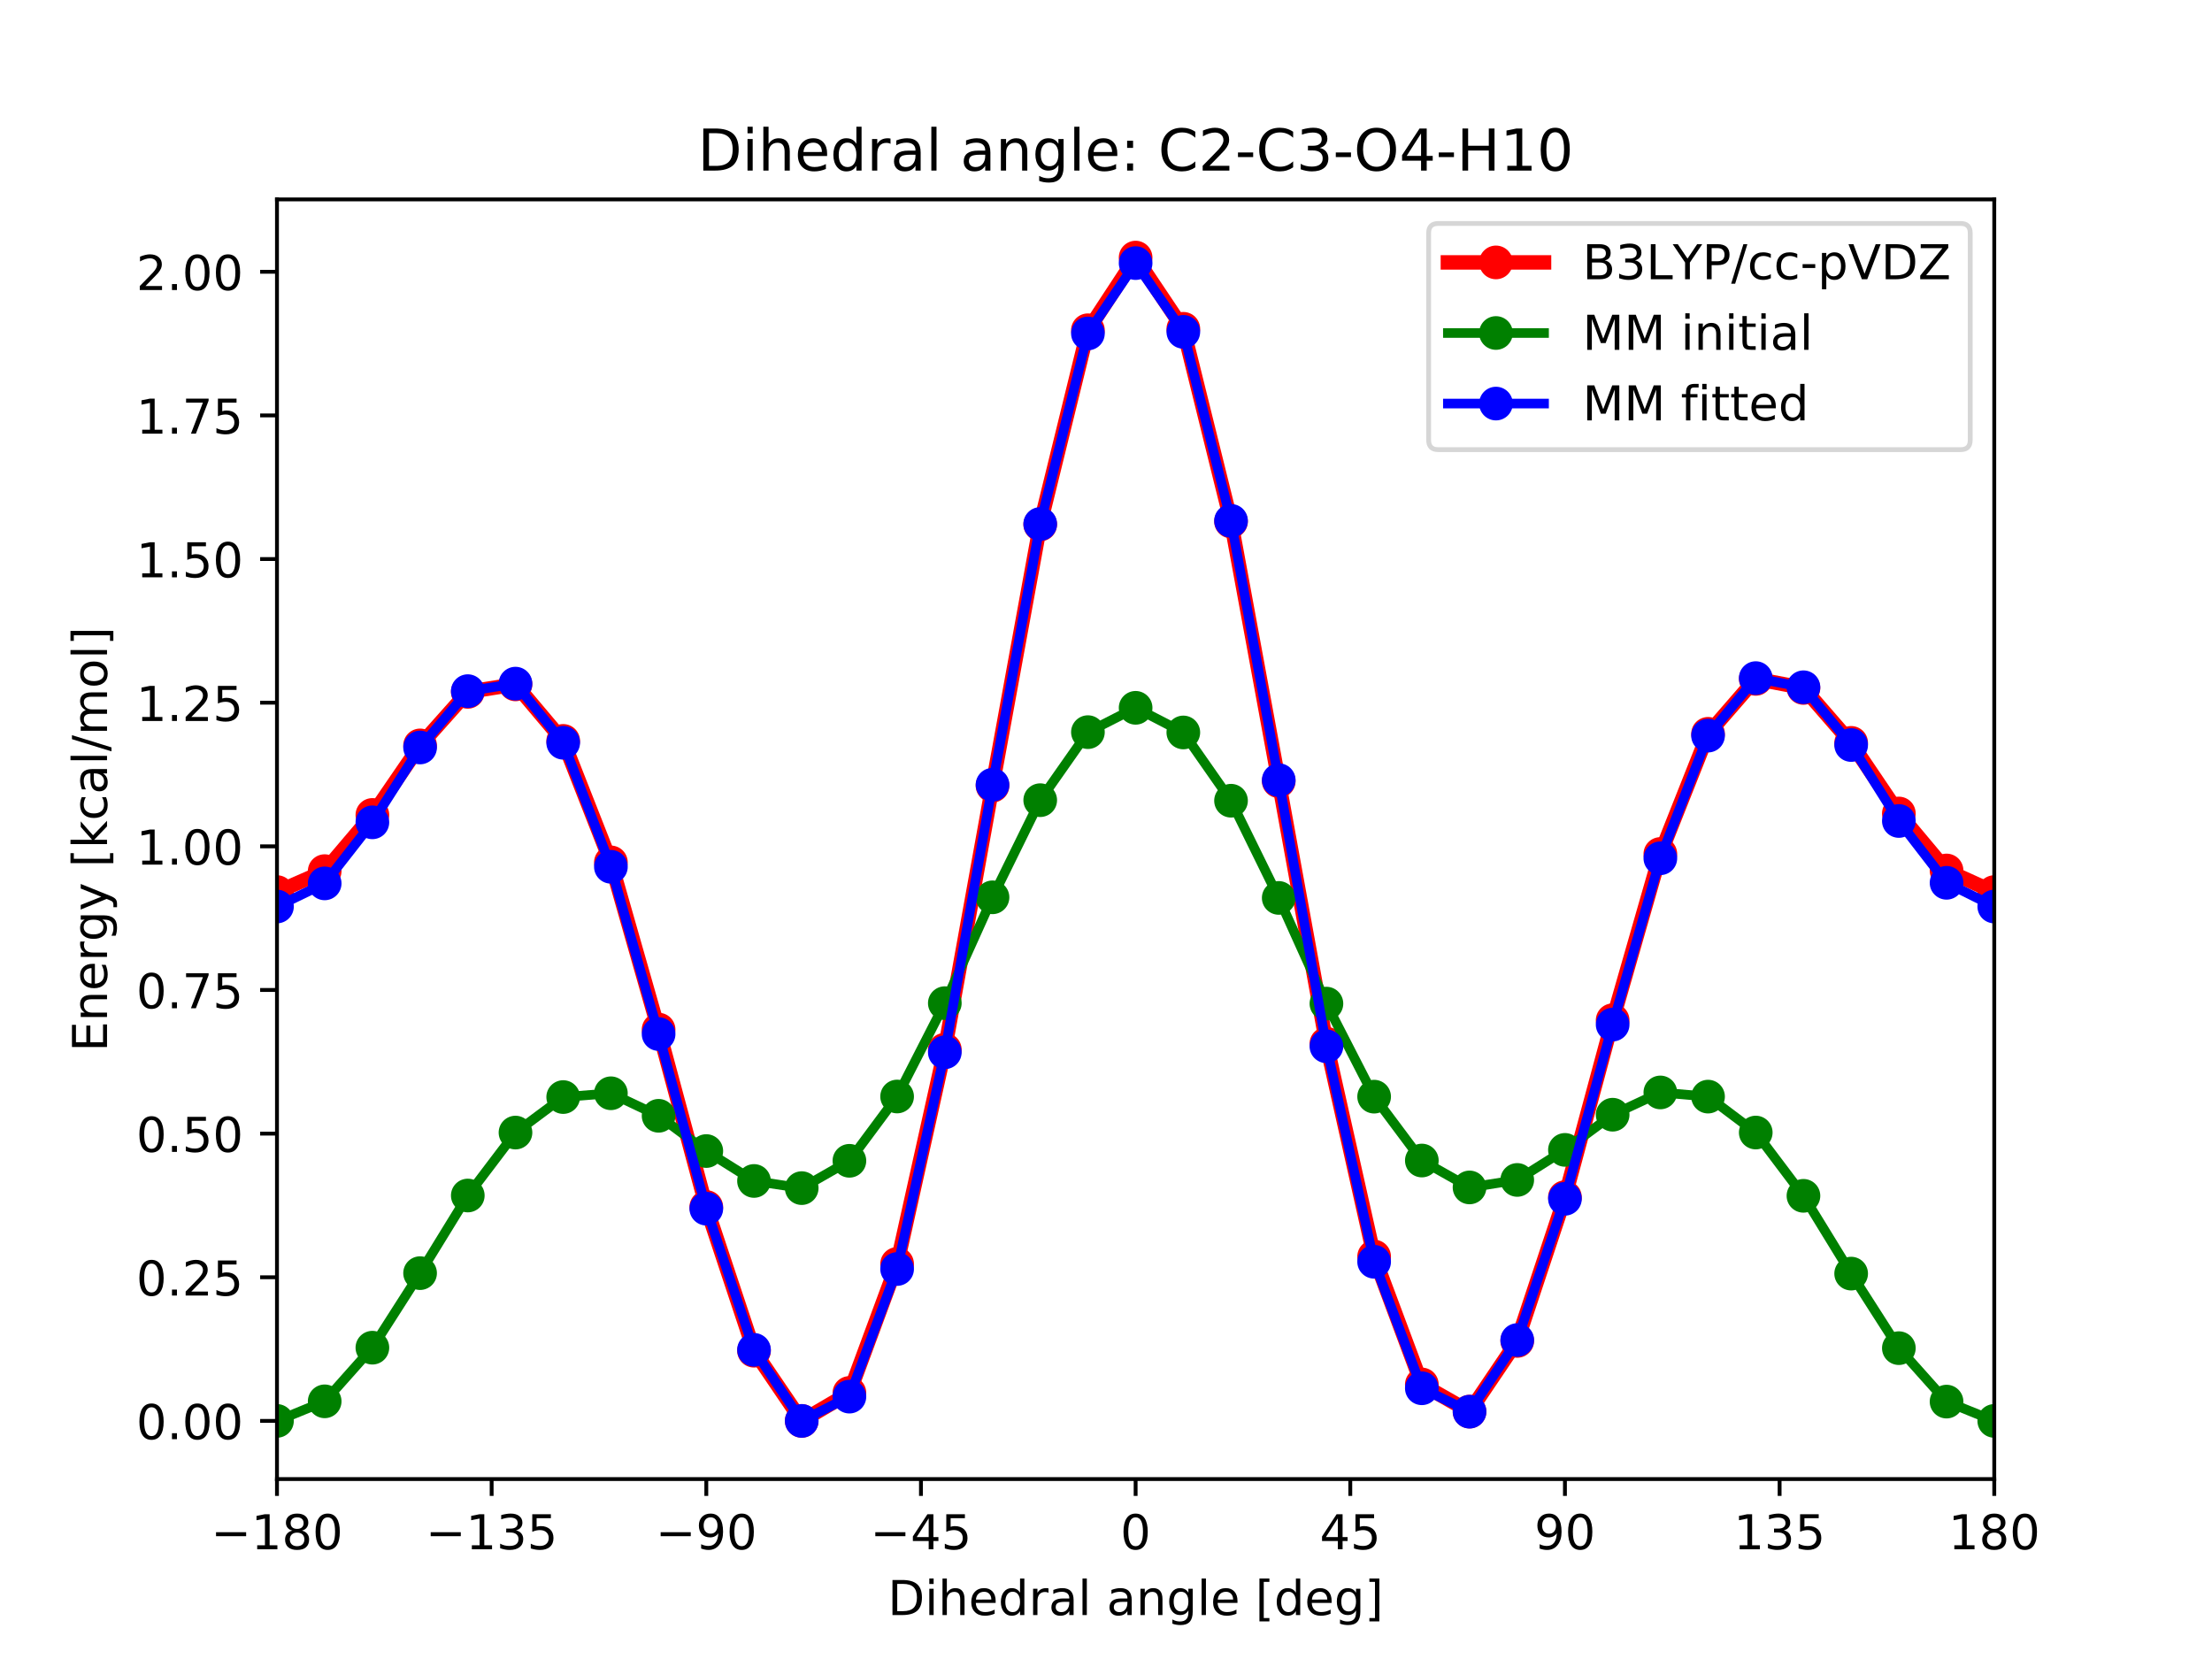 <?xml version="1.0" encoding="utf-8" standalone="no"?>
<!DOCTYPE svg PUBLIC "-//W3C//DTD SVG 1.1//EN"
  "http://www.w3.org/Graphics/SVG/1.1/DTD/svg11.dtd">
<!-- Created with matplotlib (http://matplotlib.org/) -->
<svg height="345pt" version="1.1" viewBox="0 0 460 345" width="460pt" xmlns="http://www.w3.org/2000/svg" xmlns:xlink="http://www.w3.org/1999/xlink">
 <defs>
  <style type="text/css">
*{stroke-linecap:butt;stroke-linejoin:round;}
  </style>
 </defs>
 <g id="figure_1">
  <g id="patch_1">
   <path d="M 0 345.6 
L 460.8 345.6 
L 460.8 0 
L 0 0 
z
" style="fill:#ffffff;"/>
  </g>
  <g id="axes_1">
   <g id="patch_2">
    <path d="M 57.6 307.584 
L 414.72 307.584 
L 414.72 41.472 
L 57.6 41.472 
z
" style="fill:#ffffff;"/>
   </g>
   <g id="matplotlib.axis_1">
    <g id="xtick_1">
     <g id="line2d_1">
      <defs>
       <path d="M 0 0 
L 0 3.5 
" id="m30b4e7d72c" style="stroke:#000000;stroke-width:0.8;"/>
      </defs>
      <g>
       <use style="stroke:#000000;stroke-width:0.8;" x="57.6" xlink:href="#m30b4e7d72c" y="307.584"/>
      </g>
     </g>
     <g id="text_1">
      <!-- −180 -->
      <defs>
       <path d="M 10.594 35.5 
L 73.188 35.5 
L 73.188 27.203 
L 10.594 27.203 
z
" id="DejaVuSans-2212"/>
       <path d="M 12.406 8.297 
L 28.516 8.297 
L 28.516 63.922 
L 10.984 60.406 
L 10.984 69.391 
L 28.422 72.906 
L 38.281 72.906 
L 38.281 8.297 
L 54.391 8.297 
L 54.391 0 
L 12.406 0 
z
" id="DejaVuSans-31"/>
       <path d="M 31.781 34.625 
Q 24.75 34.625 20.719 30.859 
Q 16.703 27.094 16.703 20.516 
Q 16.703 13.922 20.719 10.156 
Q 24.75 6.391 31.781 6.391 
Q 38.812 6.391 42.859 10.172 
Q 46.922 13.969 46.922 20.516 
Q 46.922 27.094 42.891 30.859 
Q 38.875 34.625 31.781 34.625 
z
M 21.922 38.812 
Q 15.578 40.375 12.031 44.719 
Q 8.5 49.078 8.5 55.328 
Q 8.5 64.062 14.719 69.141 
Q 20.953 74.219 31.781 74.219 
Q 42.672 74.219 48.875 69.141 
Q 55.078 64.062 55.078 55.328 
Q 55.078 49.078 51.531 44.719 
Q 48 40.375 41.703 38.812 
Q 48.828 37.156 52.797 32.312 
Q 56.781 27.484 56.781 20.516 
Q 56.781 9.906 50.312 4.234 
Q 43.844 -1.422 31.781 -1.422 
Q 19.734 -1.422 13.25 4.234 
Q 6.781 9.906 6.781 20.516 
Q 6.781 27.484 10.781 32.312 
Q 14.797 37.156 21.922 38.812 
z
M 18.312 54.391 
Q 18.312 48.734 21.844 45.562 
Q 25.391 42.391 31.781 42.391 
Q 38.141 42.391 41.719 45.562 
Q 45.312 48.734 45.312 54.391 
Q 45.312 60.062 41.719 63.234 
Q 38.141 66.406 31.781 66.406 
Q 25.391 66.406 21.844 63.234 
Q 18.312 60.062 18.312 54.391 
z
" id="DejaVuSans-38"/>
       <path d="M 31.781 66.406 
Q 24.172 66.406 20.328 58.906 
Q 16.5 51.422 16.5 36.375 
Q 16.5 21.391 20.328 13.891 
Q 24.172 6.391 31.781 6.391 
Q 39.453 6.391 43.281 13.891 
Q 47.125 21.391 47.125 36.375 
Q 47.125 51.422 43.281 58.906 
Q 39.453 66.406 31.781 66.406 
z
M 31.781 74.219 
Q 44.047 74.219 50.516 64.516 
Q 56.984 54.828 56.984 36.375 
Q 56.984 17.969 50.516 8.266 
Q 44.047 -1.422 31.781 -1.422 
Q 19.531 -1.422 13.062 8.266 
Q 6.594 17.969 6.594 36.375 
Q 6.594 54.828 13.062 64.516 
Q 19.531 74.219 31.781 74.219 
z
" id="DejaVuSans-30"/>
      </defs>
      <g transform="translate(43.866 322.182)scale(0.1 -0.1)">
       <use xlink:href="#DejaVuSans-2212"/>
       <use x="83.789" xlink:href="#DejaVuSans-31"/>
       <use x="147.412" xlink:href="#DejaVuSans-38"/>
       <use x="211.035" xlink:href="#DejaVuSans-30"/>
      </g>
     </g>
    </g>
    <g id="xtick_2">
     <g id="line2d_2">
      <g>
       <use style="stroke:#000000;stroke-width:0.8;" x="102.24" xlink:href="#m30b4e7d72c" y="307.584"/>
      </g>
     </g>
     <g id="text_2">
      <!-- −135 -->
      <defs>
       <path d="M 40.578 39.312 
Q 47.656 37.797 51.625 33 
Q 55.609 28.219 55.609 21.188 
Q 55.609 10.406 48.188 4.484 
Q 40.766 -1.422 27.094 -1.422 
Q 22.516 -1.422 17.656 -0.516 
Q 12.797 0.391 7.625 2.203 
L 7.625 11.719 
Q 11.719 9.328 16.594 8.109 
Q 21.484 6.891 26.812 6.891 
Q 36.078 6.891 40.938 10.547 
Q 45.797 14.203 45.797 21.188 
Q 45.797 27.641 41.281 31.266 
Q 36.766 34.906 28.719 34.906 
L 20.219 34.906 
L 20.219 43.016 
L 29.109 43.016 
Q 36.375 43.016 40.234 45.922 
Q 44.094 48.828 44.094 54.297 
Q 44.094 59.906 40.109 62.906 
Q 36.141 65.922 28.719 65.922 
Q 24.656 65.922 20.016 65.031 
Q 15.375 64.156 9.812 62.312 
L 9.812 71.094 
Q 15.438 72.656 20.344 73.438 
Q 25.25 74.219 29.594 74.219 
Q 40.828 74.219 47.359 69.109 
Q 53.906 64.016 53.906 55.328 
Q 53.906 49.266 50.438 45.094 
Q 46.969 40.922 40.578 39.312 
z
" id="DejaVuSans-33"/>
       <path d="M 10.797 72.906 
L 49.516 72.906 
L 49.516 64.594 
L 19.828 64.594 
L 19.828 46.734 
Q 21.969 47.469 24.109 47.828 
Q 26.266 48.188 28.422 48.188 
Q 40.625 48.188 47.75 41.5 
Q 54.891 34.812 54.891 23.391 
Q 54.891 11.625 47.562 5.094 
Q 40.234 -1.422 26.906 -1.422 
Q 22.312 -1.422 17.547 -0.641 
Q 12.797 0.141 7.719 1.703 
L 7.719 11.625 
Q 12.109 9.234 16.797 8.062 
Q 21.484 6.891 26.703 6.891 
Q 35.156 6.891 40.078 11.328 
Q 45.016 15.766 45.016 23.391 
Q 45.016 31 40.078 35.438 
Q 35.156 39.891 26.703 39.891 
Q 22.75 39.891 18.812 39.016 
Q 14.891 38.141 10.797 36.281 
z
" id="DejaVuSans-35"/>
      </defs>
      <g transform="translate(88.506 322.182)scale(0.1 -0.1)">
       <use xlink:href="#DejaVuSans-2212"/>
       <use x="83.789" xlink:href="#DejaVuSans-31"/>
       <use x="147.412" xlink:href="#DejaVuSans-33"/>
       <use x="211.035" xlink:href="#DejaVuSans-35"/>
      </g>
     </g>
    </g>
    <g id="xtick_3">
     <g id="line2d_3">
      <g>
       <use style="stroke:#000000;stroke-width:0.8;" x="146.88" xlink:href="#m30b4e7d72c" y="307.584"/>
      </g>
     </g>
     <g id="text_3">
      <!-- −90 -->
      <defs>
       <path d="M 10.984 1.516 
L 10.984 10.5 
Q 14.703 8.734 18.5 7.812 
Q 22.312 6.891 25.984 6.891 
Q 35.75 6.891 40.891 13.453 
Q 46.047 20.016 46.781 33.406 
Q 43.953 29.203 39.594 26.953 
Q 35.25 24.703 29.984 24.703 
Q 19.047 24.703 12.672 31.312 
Q 6.297 37.938 6.297 49.422 
Q 6.297 60.641 12.938 67.422 
Q 19.578 74.219 30.609 74.219 
Q 43.266 74.219 49.922 64.516 
Q 56.594 54.828 56.594 36.375 
Q 56.594 19.141 48.406 8.859 
Q 40.234 -1.422 26.422 -1.422 
Q 22.703 -1.422 18.891 -0.688 
Q 15.094 0.047 10.984 1.516 
z
M 30.609 32.422 
Q 37.25 32.422 41.125 36.953 
Q 45.016 41.5 45.016 49.422 
Q 45.016 57.281 41.125 61.844 
Q 37.25 66.406 30.609 66.406 
Q 23.969 66.406 20.094 61.844 
Q 16.219 57.281 16.219 49.422 
Q 16.219 41.5 20.094 36.953 
Q 23.969 32.422 30.609 32.422 
z
" id="DejaVuSans-39"/>
      </defs>
      <g transform="translate(136.328 322.182)scale(0.1 -0.1)">
       <use xlink:href="#DejaVuSans-2212"/>
       <use x="83.789" xlink:href="#DejaVuSans-39"/>
       <use x="147.412" xlink:href="#DejaVuSans-30"/>
      </g>
     </g>
    </g>
    <g id="xtick_4">
     <g id="line2d_4">
      <g>
       <use style="stroke:#000000;stroke-width:0.8;" x="191.52" xlink:href="#m30b4e7d72c" y="307.584"/>
      </g>
     </g>
     <g id="text_4">
      <!-- −45 -->
      <defs>
       <path d="M 37.797 64.312 
L 12.891 25.391 
L 37.797 25.391 
z
M 35.203 72.906 
L 47.609 72.906 
L 47.609 25.391 
L 58.016 25.391 
L 58.016 17.188 
L 47.609 17.188 
L 47.609 0 
L 37.797 0 
L 37.797 17.188 
L 4.891 17.188 
L 4.891 26.703 
z
" id="DejaVuSans-34"/>
      </defs>
      <g transform="translate(180.968 322.182)scale(0.1 -0.1)">
       <use xlink:href="#DejaVuSans-2212"/>
       <use x="83.789" xlink:href="#DejaVuSans-34"/>
       <use x="147.412" xlink:href="#DejaVuSans-35"/>
      </g>
     </g>
    </g>
    <g id="xtick_5">
     <g id="line2d_5">
      <g>
       <use style="stroke:#000000;stroke-width:0.8;" x="236.16" xlink:href="#m30b4e7d72c" y="307.584"/>
      </g>
     </g>
     <g id="text_5">
      <!-- 0 -->
      <g transform="translate(232.979 322.182)scale(0.1 -0.1)">
       <use xlink:href="#DejaVuSans-30"/>
      </g>
     </g>
    </g>
    <g id="xtick_6">
     <g id="line2d_6">
      <g>
       <use style="stroke:#000000;stroke-width:0.8;" x="280.8" xlink:href="#m30b4e7d72c" y="307.584"/>
      </g>
     </g>
     <g id="text_6">
      <!-- 45 -->
      <g transform="translate(274.438 322.182)scale(0.1 -0.1)">
       <use xlink:href="#DejaVuSans-34"/>
       <use x="63.623" xlink:href="#DejaVuSans-35"/>
      </g>
     </g>
    </g>
    <g id="xtick_7">
     <g id="line2d_7">
      <g>
       <use style="stroke:#000000;stroke-width:0.8;" x="325.44" xlink:href="#m30b4e7d72c" y="307.584"/>
      </g>
     </g>
     <g id="text_7">
      <!-- 90 -->
      <g transform="translate(319.077 322.182)scale(0.1 -0.1)">
       <use xlink:href="#DejaVuSans-39"/>
       <use x="63.623" xlink:href="#DejaVuSans-30"/>
      </g>
     </g>
    </g>
    <g id="xtick_8">
     <g id="line2d_8">
      <g>
       <use style="stroke:#000000;stroke-width:0.8;" x="370.08" xlink:href="#m30b4e7d72c" y="307.584"/>
      </g>
     </g>
     <g id="text_8">
      <!-- 135 -->
      <g transform="translate(360.536 322.182)scale(0.1 -0.1)">
       <use xlink:href="#DejaVuSans-31"/>
       <use x="63.623" xlink:href="#DejaVuSans-33"/>
       <use x="127.246" xlink:href="#DejaVuSans-35"/>
      </g>
     </g>
    </g>
    <g id="xtick_9">
     <g id="line2d_9">
      <g>
       <use style="stroke:#000000;stroke-width:0.8;" x="414.72" xlink:href="#m30b4e7d72c" y="307.584"/>
      </g>
     </g>
     <g id="text_9">
      <!-- 180 -->
      <g transform="translate(405.176 322.182)scale(0.1 -0.1)">
       <use xlink:href="#DejaVuSans-31"/>
       <use x="63.623" xlink:href="#DejaVuSans-38"/>
       <use x="127.246" xlink:href="#DejaVuSans-30"/>
      </g>
     </g>
    </g>
    <g id="text_10">
     <!-- Dihedral angle [deg] -->
     <defs>
      <path d="M 19.672 64.797 
L 19.672 8.109 
L 31.594 8.109 
Q 46.688 8.109 53.688 14.938 
Q 60.688 21.781 60.688 36.531 
Q 60.688 51.172 53.688 57.984 
Q 46.688 64.797 31.594 64.797 
z
M 9.812 72.906 
L 30.078 72.906 
Q 51.266 72.906 61.172 64.094 
Q 71.094 55.281 71.094 36.531 
Q 71.094 17.672 61.125 8.828 
Q 51.172 0 30.078 0 
L 9.812 0 
z
" id="DejaVuSans-44"/>
      <path d="M 9.422 54.688 
L 18.406 54.688 
L 18.406 0 
L 9.422 0 
z
M 9.422 75.984 
L 18.406 75.984 
L 18.406 64.594 
L 9.422 64.594 
z
" id="DejaVuSans-69"/>
      <path d="M 54.891 33.016 
L 54.891 0 
L 45.906 0 
L 45.906 32.719 
Q 45.906 40.484 42.875 44.328 
Q 39.844 48.188 33.797 48.188 
Q 26.516 48.188 22.312 43.547 
Q 18.109 38.922 18.109 30.906 
L 18.109 0 
L 9.078 0 
L 9.078 75.984 
L 18.109 75.984 
L 18.109 46.188 
Q 21.344 51.125 25.703 53.562 
Q 30.078 56 35.797 56 
Q 45.219 56 50.047 50.172 
Q 54.891 44.344 54.891 33.016 
z
" id="DejaVuSans-68"/>
      <path d="M 56.203 29.594 
L 56.203 25.203 
L 14.891 25.203 
Q 15.484 15.922 20.484 11.062 
Q 25.484 6.203 34.422 6.203 
Q 39.594 6.203 44.453 7.469 
Q 49.312 8.734 54.109 11.281 
L 54.109 2.781 
Q 49.266 0.734 44.188 -0.344 
Q 39.109 -1.422 33.891 -1.422 
Q 20.797 -1.422 13.156 6.188 
Q 5.516 13.812 5.516 26.812 
Q 5.516 40.234 12.766 48.109 
Q 20.016 56 32.328 56 
Q 43.359 56 49.781 48.891 
Q 56.203 41.797 56.203 29.594 
z
M 47.219 32.234 
Q 47.125 39.594 43.094 43.984 
Q 39.062 48.391 32.422 48.391 
Q 24.906 48.391 20.391 44.141 
Q 15.875 39.891 15.188 32.172 
z
" id="DejaVuSans-65"/>
      <path d="M 45.406 46.391 
L 45.406 75.984 
L 54.391 75.984 
L 54.391 0 
L 45.406 0 
L 45.406 8.203 
Q 42.578 3.328 38.25 0.953 
Q 33.938 -1.422 27.875 -1.422 
Q 17.969 -1.422 11.734 6.484 
Q 5.516 14.406 5.516 27.297 
Q 5.516 40.188 11.734 48.094 
Q 17.969 56 27.875 56 
Q 33.938 56 38.25 53.625 
Q 42.578 51.266 45.406 46.391 
z
M 14.797 27.297 
Q 14.797 17.391 18.875 11.75 
Q 22.953 6.109 30.078 6.109 
Q 37.203 6.109 41.297 11.75 
Q 45.406 17.391 45.406 27.297 
Q 45.406 37.203 41.297 42.844 
Q 37.203 48.484 30.078 48.484 
Q 22.953 48.484 18.875 42.844 
Q 14.797 37.203 14.797 27.297 
z
" id="DejaVuSans-64"/>
      <path d="M 41.109 46.297 
Q 39.594 47.172 37.812 47.578 
Q 36.031 48 33.891 48 
Q 26.266 48 22.188 43.047 
Q 18.109 38.094 18.109 28.812 
L 18.109 0 
L 9.078 0 
L 9.078 54.688 
L 18.109 54.688 
L 18.109 46.188 
Q 20.953 51.172 25.484 53.578 
Q 30.031 56 36.531 56 
Q 37.453 56 38.578 55.875 
Q 39.703 55.766 41.062 55.516 
z
" id="DejaVuSans-72"/>
      <path d="M 34.281 27.484 
Q 23.391 27.484 19.188 25 
Q 14.984 22.516 14.984 16.5 
Q 14.984 11.719 18.141 8.906 
Q 21.297 6.109 26.703 6.109 
Q 34.188 6.109 38.703 11.406 
Q 43.219 16.703 43.219 25.484 
L 43.219 27.484 
z
M 52.203 31.203 
L 52.203 0 
L 43.219 0 
L 43.219 8.297 
Q 40.141 3.328 35.547 0.953 
Q 30.953 -1.422 24.312 -1.422 
Q 15.922 -1.422 10.953 3.297 
Q 6 8.016 6 15.922 
Q 6 25.141 12.172 29.828 
Q 18.359 34.516 30.609 34.516 
L 43.219 34.516 
L 43.219 35.406 
Q 43.219 41.609 39.141 45 
Q 35.062 48.391 27.688 48.391 
Q 23 48.391 18.547 47.266 
Q 14.109 46.141 10.016 43.891 
L 10.016 52.203 
Q 14.938 54.109 19.578 55.047 
Q 24.219 56 28.609 56 
Q 40.484 56 46.344 49.844 
Q 52.203 43.703 52.203 31.203 
z
" id="DejaVuSans-61"/>
      <path d="M 9.422 75.984 
L 18.406 75.984 
L 18.406 0 
L 9.422 0 
z
" id="DejaVuSans-6c"/>
      <path id="DejaVuSans-20"/>
      <path d="M 54.891 33.016 
L 54.891 0 
L 45.906 0 
L 45.906 32.719 
Q 45.906 40.484 42.875 44.328 
Q 39.844 48.188 33.797 48.188 
Q 26.516 48.188 22.312 43.547 
Q 18.109 38.922 18.109 30.906 
L 18.109 0 
L 9.078 0 
L 9.078 54.688 
L 18.109 54.688 
L 18.109 46.188 
Q 21.344 51.125 25.703 53.562 
Q 30.078 56 35.797 56 
Q 45.219 56 50.047 50.172 
Q 54.891 44.344 54.891 33.016 
z
" id="DejaVuSans-6e"/>
      <path d="M 45.406 27.984 
Q 45.406 37.75 41.375 43.109 
Q 37.359 48.484 30.078 48.484 
Q 22.859 48.484 18.828 43.109 
Q 14.797 37.75 14.797 27.984 
Q 14.797 18.266 18.828 12.891 
Q 22.859 7.516 30.078 7.516 
Q 37.359 7.516 41.375 12.891 
Q 45.406 18.266 45.406 27.984 
z
M 54.391 6.781 
Q 54.391 -7.172 48.188 -13.984 
Q 42 -20.797 29.203 -20.797 
Q 24.469 -20.797 20.266 -20.094 
Q 16.062 -19.391 12.109 -17.922 
L 12.109 -9.188 
Q 16.062 -11.328 19.922 -12.344 
Q 23.781 -13.375 27.781 -13.375 
Q 36.625 -13.375 41.016 -8.766 
Q 45.406 -4.156 45.406 5.172 
L 45.406 9.625 
Q 42.625 4.781 38.281 2.391 
Q 33.938 0 27.875 0 
Q 17.828 0 11.672 7.656 
Q 5.516 15.328 5.516 27.984 
Q 5.516 40.672 11.672 48.328 
Q 17.828 56 27.875 56 
Q 33.938 56 38.281 53.609 
Q 42.625 51.219 45.406 46.391 
L 45.406 54.688 
L 54.391 54.688 
z
" id="DejaVuSans-67"/>
      <path d="M 8.594 75.984 
L 29.297 75.984 
L 29.297 69 
L 17.578 69 
L 17.578 -6.203 
L 29.297 -6.203 
L 29.297 -13.188 
L 8.594 -13.188 
z
" id="DejaVuSans-5b"/>
      <path d="M 30.422 75.984 
L 30.422 -13.188 
L 9.719 -13.188 
L 9.719 -6.203 
L 21.391 -6.203 
L 21.391 69 
L 9.719 69 
L 9.719 75.984 
z
" id="DejaVuSans-5d"/>
     </defs>
     <g transform="translate(184.615 335.861)scale(0.1 -0.1)">
      <use xlink:href="#DejaVuSans-44"/>
      <use x="77.002" xlink:href="#DejaVuSans-69"/>
      <use x="104.785" xlink:href="#DejaVuSans-68"/>
      <use x="168.164" xlink:href="#DejaVuSans-65"/>
      <use x="229.688" xlink:href="#DejaVuSans-64"/>
      <use x="293.164" xlink:href="#DejaVuSans-72"/>
      <use x="334.277" xlink:href="#DejaVuSans-61"/>
      <use x="395.557" xlink:href="#DejaVuSans-6c"/>
      <use x="423.34" xlink:href="#DejaVuSans-20"/>
      <use x="455.127" xlink:href="#DejaVuSans-61"/>
      <use x="516.406" xlink:href="#DejaVuSans-6e"/>
      <use x="579.785" xlink:href="#DejaVuSans-67"/>
      <use x="643.262" xlink:href="#DejaVuSans-6c"/>
      <use x="671.045" xlink:href="#DejaVuSans-65"/>
      <use x="732.568" xlink:href="#DejaVuSans-20"/>
      <use x="764.355" xlink:href="#DejaVuSans-5b"/>
      <use x="803.369" xlink:href="#DejaVuSans-64"/>
      <use x="866.846" xlink:href="#DejaVuSans-65"/>
      <use x="928.369" xlink:href="#DejaVuSans-67"/>
      <use x="991.846" xlink:href="#DejaVuSans-5d"/>
     </g>
    </g>
   </g>
   <g id="matplotlib.axis_2">
    <g id="ytick_1">
     <g id="line2d_10">
      <defs>
       <path d="M 0 0 
L -3.5 0 
" id="mfe07f2231e" style="stroke:#000000;stroke-width:0.8;"/>
      </defs>
      <g>
       <use style="stroke:#000000;stroke-width:0.8;" x="57.6" xlink:href="#mfe07f2231e" y="295.488"/>
      </g>
     </g>
     <g id="text_11">
      <!-- 0.00 -->
      <defs>
       <path d="M 10.688 12.406 
L 21 12.406 
L 21 0 
L 10.688 0 
z
" id="DejaVuSans-2e"/>
      </defs>
      <g transform="translate(28.334 299.287)scale(0.1 -0.1)">
       <use xlink:href="#DejaVuSans-30"/>
       <use x="63.623" xlink:href="#DejaVuSans-2e"/>
       <use x="95.41" xlink:href="#DejaVuSans-30"/>
       <use x="159.033" xlink:href="#DejaVuSans-30"/>
      </g>
     </g>
    </g>
    <g id="ytick_2">
     <g id="line2d_11">
      <g>
       <use style="stroke:#000000;stroke-width:0.8;" x="57.6" xlink:href="#mfe07f2231e" y="265.616"/>
      </g>
     </g>
     <g id="text_12">
      <!-- 0.25 -->
      <defs>
       <path d="M 19.188 8.297 
L 53.609 8.297 
L 53.609 0 
L 7.328 0 
L 7.328 8.297 
Q 12.938 14.109 22.625 23.891 
Q 32.328 33.688 34.812 36.531 
Q 39.547 41.844 41.422 45.531 
Q 43.312 49.219 43.312 52.781 
Q 43.312 58.594 39.234 62.25 
Q 35.156 65.922 28.609 65.922 
Q 23.969 65.922 18.812 64.312 
Q 13.672 62.703 7.812 59.422 
L 7.812 69.391 
Q 13.766 71.781 18.938 73 
Q 24.125 74.219 28.422 74.219 
Q 39.75 74.219 46.484 68.547 
Q 53.219 62.891 53.219 53.422 
Q 53.219 48.922 51.531 44.891 
Q 49.859 40.875 45.406 35.406 
Q 44.188 33.984 37.641 27.219 
Q 31.109 20.453 19.188 8.297 
z
" id="DejaVuSans-32"/>
      </defs>
      <g transform="translate(28.334 269.416)scale(0.1 -0.1)">
       <use xlink:href="#DejaVuSans-30"/>
       <use x="63.623" xlink:href="#DejaVuSans-2e"/>
       <use x="95.41" xlink:href="#DejaVuSans-32"/>
       <use x="159.033" xlink:href="#DejaVuSans-35"/>
      </g>
     </g>
    </g>
    <g id="ytick_3">
     <g id="line2d_12">
      <g>
       <use style="stroke:#000000;stroke-width:0.8;" x="57.6" xlink:href="#mfe07f2231e" y="235.745"/>
      </g>
     </g>
     <g id="text_13">
      <!-- 0.50 -->
      <g transform="translate(28.334 239.544)scale(0.1 -0.1)">
       <use xlink:href="#DejaVuSans-30"/>
       <use x="63.623" xlink:href="#DejaVuSans-2e"/>
       <use x="95.41" xlink:href="#DejaVuSans-35"/>
       <use x="159.033" xlink:href="#DejaVuSans-30"/>
      </g>
     </g>
    </g>
    <g id="ytick_4">
     <g id="line2d_13">
      <g>
       <use style="stroke:#000000;stroke-width:0.8;" x="57.6" xlink:href="#mfe07f2231e" y="205.873"/>
      </g>
     </g>
     <g id="text_14">
      <!-- 0.75 -->
      <defs>
       <path d="M 8.203 72.906 
L 55.078 72.906 
L 55.078 68.703 
L 28.609 0 
L 18.312 0 
L 43.219 64.594 
L 8.203 64.594 
z
" id="DejaVuSans-37"/>
      </defs>
      <g transform="translate(28.334 209.673)scale(0.1 -0.1)">
       <use xlink:href="#DejaVuSans-30"/>
       <use x="63.623" xlink:href="#DejaVuSans-2e"/>
       <use x="95.41" xlink:href="#DejaVuSans-37"/>
       <use x="159.033" xlink:href="#DejaVuSans-35"/>
      </g>
     </g>
    </g>
    <g id="ytick_5">
     <g id="line2d_14">
      <g>
       <use style="stroke:#000000;stroke-width:0.8;" x="57.6" xlink:href="#mfe07f2231e" y="176.002"/>
      </g>
     </g>
     <g id="text_15">
      <!-- 1.00 -->
      <g transform="translate(28.334 179.801)scale(0.1 -0.1)">
       <use xlink:href="#DejaVuSans-31"/>
       <use x="63.623" xlink:href="#DejaVuSans-2e"/>
       <use x="95.41" xlink:href="#DejaVuSans-30"/>
       <use x="159.033" xlink:href="#DejaVuSans-30"/>
      </g>
     </g>
    </g>
    <g id="ytick_6">
     <g id="line2d_15">
      <g>
       <use style="stroke:#000000;stroke-width:0.8;" x="57.6" xlink:href="#mfe07f2231e" y="146.13"/>
      </g>
     </g>
     <g id="text_16">
      <!-- 1.25 -->
      <g transform="translate(28.334 149.93)scale(0.1 -0.1)">
       <use xlink:href="#DejaVuSans-31"/>
       <use x="63.623" xlink:href="#DejaVuSans-2e"/>
       <use x="95.41" xlink:href="#DejaVuSans-32"/>
       <use x="159.033" xlink:href="#DejaVuSans-35"/>
      </g>
     </g>
    </g>
    <g id="ytick_7">
     <g id="line2d_16">
      <g>
       <use style="stroke:#000000;stroke-width:0.8;" x="57.6" xlink:href="#mfe07f2231e" y="116.259"/>
      </g>
     </g>
     <g id="text_17">
      <!-- 1.50 -->
      <g transform="translate(28.334 120.058)scale(0.1 -0.1)">
       <use xlink:href="#DejaVuSans-31"/>
       <use x="63.623" xlink:href="#DejaVuSans-2e"/>
       <use x="95.41" xlink:href="#DejaVuSans-35"/>
       <use x="159.033" xlink:href="#DejaVuSans-30"/>
      </g>
     </g>
    </g>
    <g id="ytick_8">
     <g id="line2d_17">
      <g>
       <use style="stroke:#000000;stroke-width:0.8;" x="57.6" xlink:href="#mfe07f2231e" y="86.387"/>
      </g>
     </g>
     <g id="text_18">
      <!-- 1.75 -->
      <g transform="translate(28.334 90.187)scale(0.1 -0.1)">
       <use xlink:href="#DejaVuSans-31"/>
       <use x="63.623" xlink:href="#DejaVuSans-2e"/>
       <use x="95.41" xlink:href="#DejaVuSans-37"/>
       <use x="159.033" xlink:href="#DejaVuSans-35"/>
      </g>
     </g>
    </g>
    <g id="ytick_9">
     <g id="line2d_18">
      <g>
       <use style="stroke:#000000;stroke-width:0.8;" x="57.6" xlink:href="#mfe07f2231e" y="56.516"/>
      </g>
     </g>
     <g id="text_19">
      <!-- 2.00 -->
      <g transform="translate(28.334 60.315)scale(0.1 -0.1)">
       <use xlink:href="#DejaVuSans-32"/>
       <use x="63.623" xlink:href="#DejaVuSans-2e"/>
       <use x="95.41" xlink:href="#DejaVuSans-30"/>
       <use x="159.033" xlink:href="#DejaVuSans-30"/>
      </g>
     </g>
    </g>
    <g id="text_20">
     <!-- Energy [kcal/mol] -->
     <defs>
      <path d="M 9.812 72.906 
L 55.906 72.906 
L 55.906 64.594 
L 19.672 64.594 
L 19.672 43.016 
L 54.391 43.016 
L 54.391 34.719 
L 19.672 34.719 
L 19.672 8.297 
L 56.781 8.297 
L 56.781 0 
L 9.812 0 
z
" id="DejaVuSans-45"/>
      <path d="M 32.172 -5.078 
Q 28.375 -14.844 24.75 -17.812 
Q 21.141 -20.797 15.094 -20.797 
L 7.906 -20.797 
L 7.906 -13.281 
L 13.188 -13.281 
Q 16.891 -13.281 18.938 -11.516 
Q 21 -9.766 23.484 -3.219 
L 25.094 0.875 
L 2.984 54.688 
L 12.5 54.688 
L 29.594 11.922 
L 46.688 54.688 
L 56.203 54.688 
z
" id="DejaVuSans-79"/>
      <path d="M 9.078 75.984 
L 18.109 75.984 
L 18.109 31.109 
L 44.922 54.688 
L 56.391 54.688 
L 27.391 29.109 
L 57.625 0 
L 45.906 0 
L 18.109 26.703 
L 18.109 0 
L 9.078 0 
z
" id="DejaVuSans-6b"/>
      <path d="M 48.781 52.594 
L 48.781 44.188 
Q 44.969 46.297 41.141 47.344 
Q 37.312 48.391 33.406 48.391 
Q 24.656 48.391 19.812 42.844 
Q 14.984 37.312 14.984 27.297 
Q 14.984 17.281 19.812 11.734 
Q 24.656 6.203 33.406 6.203 
Q 37.312 6.203 41.141 7.25 
Q 44.969 8.297 48.781 10.406 
L 48.781 2.094 
Q 45.016 0.344 40.984 -0.531 
Q 36.969 -1.422 32.422 -1.422 
Q 20.062 -1.422 12.781 6.344 
Q 5.516 14.109 5.516 27.297 
Q 5.516 40.672 12.859 48.328 
Q 20.219 56 33.016 56 
Q 37.156 56 41.109 55.141 
Q 45.062 54.297 48.781 52.594 
z
" id="DejaVuSans-63"/>
      <path d="M 25.391 72.906 
L 33.688 72.906 
L 8.297 -9.281 
L 0 -9.281 
z
" id="DejaVuSans-2f"/>
      <path d="M 52 44.188 
Q 55.375 50.25 60.062 53.125 
Q 64.75 56 71.094 56 
Q 79.641 56 84.281 50.016 
Q 88.922 44.047 88.922 33.016 
L 88.922 0 
L 79.891 0 
L 79.891 32.719 
Q 79.891 40.578 77.094 44.375 
Q 74.312 48.188 68.609 48.188 
Q 61.625 48.188 57.562 43.547 
Q 53.516 38.922 53.516 30.906 
L 53.516 0 
L 44.484 0 
L 44.484 32.719 
Q 44.484 40.625 41.703 44.406 
Q 38.922 48.188 33.109 48.188 
Q 26.219 48.188 22.156 43.531 
Q 18.109 38.875 18.109 30.906 
L 18.109 0 
L 9.078 0 
L 9.078 54.688 
L 18.109 54.688 
L 18.109 46.188 
Q 21.188 51.219 25.484 53.609 
Q 29.781 56 35.688 56 
Q 41.656 56 45.828 52.969 
Q 50 49.953 52 44.188 
z
" id="DejaVuSans-6d"/>
      <path d="M 30.609 48.391 
Q 23.391 48.391 19.188 42.75 
Q 14.984 37.109 14.984 27.297 
Q 14.984 17.484 19.156 11.844 
Q 23.344 6.203 30.609 6.203 
Q 37.797 6.203 41.984 11.859 
Q 46.188 17.531 46.188 27.297 
Q 46.188 37.016 41.984 42.703 
Q 37.797 48.391 30.609 48.391 
z
M 30.609 56 
Q 42.328 56 49.016 48.375 
Q 55.719 40.766 55.719 27.297 
Q 55.719 13.875 49.016 6.219 
Q 42.328 -1.422 30.609 -1.422 
Q 18.844 -1.422 12.172 6.219 
Q 5.516 13.875 5.516 27.297 
Q 5.516 40.766 12.172 48.375 
Q 18.844 56 30.609 56 
z
" id="DejaVuSans-6f"/>
     </defs>
     <g transform="translate(22.255 218.712)rotate(-90)scale(0.1 -0.1)">
      <use xlink:href="#DejaVuSans-45"/>
      <use x="63.184" xlink:href="#DejaVuSans-6e"/>
      <use x="126.562" xlink:href="#DejaVuSans-65"/>
      <use x="188.086" xlink:href="#DejaVuSans-72"/>
      <use x="229.184" xlink:href="#DejaVuSans-67"/>
      <use x="292.66" xlink:href="#DejaVuSans-79"/>
      <use x="351.84" xlink:href="#DejaVuSans-20"/>
      <use x="383.627" xlink:href="#DejaVuSans-5b"/>
      <use x="422.641" xlink:href="#DejaVuSans-6b"/>
      <use x="480.551" xlink:href="#DejaVuSans-63"/>
      <use x="535.531" xlink:href="#DejaVuSans-61"/>
      <use x="596.811" xlink:href="#DejaVuSans-6c"/>
      <use x="624.594" xlink:href="#DejaVuSans-2f"/>
      <use x="658.285" xlink:href="#DejaVuSans-6d"/>
      <use x="755.697" xlink:href="#DejaVuSans-6f"/>
      <use x="816.879" xlink:href="#DejaVuSans-6c"/>
      <use x="844.662" xlink:href="#DejaVuSans-5d"/>
     </g>
    </g>
   </g>
   <g id="line2d_19">
    <path clip-path="url(#p691820d225)" d="M 47.68 181.023 
L 57.6 185.514 
L 67.52 181.156 
L 77.44 169.472 
L 87.36 155.011 
L 97.28 143.879 
L 107.2 142.321 
L 117.12 154.075 
L 127.04 179.341 
L 136.96 214.114 
L 146.88 251.006 
L 156.8 280.892 
L 166.72 295.488 
L 176.64 289.672 
L 186.56 262.84 
L 196.48 218.286 
L 206.4 163.387 
L 216.32 109.067 
L 226.24 68.679 
L 236.16 53.568 
L 246.08 68.376 
L 256 108.45 
L 265.92 162.452 
L 275.84 217.039 
L 285.76 261.308 
L 295.68 287.906 
L 305.6 293.549 
L 315.52 278.855 
L 325.44 248.962 
L 335.36 212.165 
L 345.28 177.59 
L 355.2 152.603 
L 365.12 141.177 
L 375.04 143.063 
L 384.96 154.485 
L 394.88 169.173 
L 404.8 181.023 
L 414.72 185.514 
" style="fill:none;stroke:#ff0000;stroke-linecap:square;stroke-width:3;"/>
    <defs>
     <path d="M 0 3 
C 0.796 3 1.559 2.684 2.121 2.121 
C 2.684 1.559 3 0.796 3 0 
C 3 -0.796 2.684 -1.559 2.121 -2.121 
C 1.559 -2.684 0.796 -3 0 -3 
C -0.796 -3 -1.559 -2.684 -2.121 -2.121 
C -2.684 -1.559 -3 -0.796 -3 0 
C -3 0.796 -2.684 1.559 -2.121 2.121 
C -1.559 2.684 -0.796 3 0 3 
z
" id="m36d2e11546" style="stroke:#ff0000;"/>
    </defs>
    <g clip-path="url(#p691820d225)">
     <use style="fill:#ff0000;stroke:#ff0000;" x="47.68" xlink:href="#m36d2e11546" y="181.023"/>
     <use style="fill:#ff0000;stroke:#ff0000;" x="57.6" xlink:href="#m36d2e11546" y="185.514"/>
     <use style="fill:#ff0000;stroke:#ff0000;" x="67.52" xlink:href="#m36d2e11546" y="181.156"/>
     <use style="fill:#ff0000;stroke:#ff0000;" x="77.44" xlink:href="#m36d2e11546" y="169.472"/>
     <use style="fill:#ff0000;stroke:#ff0000;" x="87.36" xlink:href="#m36d2e11546" y="155.011"/>
     <use style="fill:#ff0000;stroke:#ff0000;" x="97.28" xlink:href="#m36d2e11546" y="143.879"/>
     <use style="fill:#ff0000;stroke:#ff0000;" x="107.2" xlink:href="#m36d2e11546" y="142.321"/>
     <use style="fill:#ff0000;stroke:#ff0000;" x="117.12" xlink:href="#m36d2e11546" y="154.075"/>
     <use style="fill:#ff0000;stroke:#ff0000;" x="127.04" xlink:href="#m36d2e11546" y="179.341"/>
     <use style="fill:#ff0000;stroke:#ff0000;" x="136.96" xlink:href="#m36d2e11546" y="214.114"/>
     <use style="fill:#ff0000;stroke:#ff0000;" x="146.88" xlink:href="#m36d2e11546" y="251.006"/>
     <use style="fill:#ff0000;stroke:#ff0000;" x="156.8" xlink:href="#m36d2e11546" y="280.892"/>
     <use style="fill:#ff0000;stroke:#ff0000;" x="166.72" xlink:href="#m36d2e11546" y="295.488"/>
     <use style="fill:#ff0000;stroke:#ff0000;" x="176.64" xlink:href="#m36d2e11546" y="289.672"/>
     <use style="fill:#ff0000;stroke:#ff0000;" x="186.56" xlink:href="#m36d2e11546" y="262.84"/>
     <use style="fill:#ff0000;stroke:#ff0000;" x="196.48" xlink:href="#m36d2e11546" y="218.286"/>
     <use style="fill:#ff0000;stroke:#ff0000;" x="206.4" xlink:href="#m36d2e11546" y="163.387"/>
     <use style="fill:#ff0000;stroke:#ff0000;" x="216.32" xlink:href="#m36d2e11546" y="109.067"/>
     <use style="fill:#ff0000;stroke:#ff0000;" x="226.24" xlink:href="#m36d2e11546" y="68.679"/>
     <use style="fill:#ff0000;stroke:#ff0000;" x="236.16" xlink:href="#m36d2e11546" y="53.568"/>
     <use style="fill:#ff0000;stroke:#ff0000;" x="246.08" xlink:href="#m36d2e11546" y="68.376"/>
     <use style="fill:#ff0000;stroke:#ff0000;" x="256" xlink:href="#m36d2e11546" y="108.45"/>
     <use style="fill:#ff0000;stroke:#ff0000;" x="265.92" xlink:href="#m36d2e11546" y="162.452"/>
     <use style="fill:#ff0000;stroke:#ff0000;" x="275.84" xlink:href="#m36d2e11546" y="217.039"/>
     <use style="fill:#ff0000;stroke:#ff0000;" x="285.76" xlink:href="#m36d2e11546" y="261.308"/>
     <use style="fill:#ff0000;stroke:#ff0000;" x="295.68" xlink:href="#m36d2e11546" y="287.906"/>
     <use style="fill:#ff0000;stroke:#ff0000;" x="305.6" xlink:href="#m36d2e11546" y="293.549"/>
     <use style="fill:#ff0000;stroke:#ff0000;" x="315.52" xlink:href="#m36d2e11546" y="278.855"/>
     <use style="fill:#ff0000;stroke:#ff0000;" x="325.44" xlink:href="#m36d2e11546" y="248.962"/>
     <use style="fill:#ff0000;stroke:#ff0000;" x="335.36" xlink:href="#m36d2e11546" y="212.165"/>
     <use style="fill:#ff0000;stroke:#ff0000;" x="345.28" xlink:href="#m36d2e11546" y="177.59"/>
     <use style="fill:#ff0000;stroke:#ff0000;" x="355.2" xlink:href="#m36d2e11546" y="152.603"/>
     <use style="fill:#ff0000;stroke:#ff0000;" x="365.12" xlink:href="#m36d2e11546" y="141.177"/>
     <use style="fill:#ff0000;stroke:#ff0000;" x="375.04" xlink:href="#m36d2e11546" y="143.063"/>
     <use style="fill:#ff0000;stroke:#ff0000;" x="384.96" xlink:href="#m36d2e11546" y="154.485"/>
     <use style="fill:#ff0000;stroke:#ff0000;" x="394.88" xlink:href="#m36d2e11546" y="169.173"/>
     <use style="fill:#ff0000;stroke:#ff0000;" x="404.8" xlink:href="#m36d2e11546" y="181.023"/>
     <use style="fill:#ff0000;stroke:#ff0000;" x="414.72" xlink:href="#m36d2e11546" y="185.514"/>
    </g>
   </g>
   <g id="line2d_20">
    <path clip-path="url(#p691820d225)" d="M 47.68 291.473 
L 57.6 295.488 
L 67.52 291.415 
L 77.44 280.261 
L 87.36 264.757 
L 97.28 248.616 
L 107.2 235.526 
L 117.12 228.141 
L 127.04 227.353 
L 136.96 232.038 
L 146.88 239.368 
L 156.8 245.588 
L 166.72 247.078 
L 176.64 241.396 
L 186.56 228.026 
L 196.48 208.612 
L 206.4 186.603 
L 216.32 166.402 
L 226.24 152.253 
L 236.16 147.195 
L 246.08 152.319 
L 256 166.515 
L 265.92 186.729 
L 275.84 208.708 
L 285.76 228.057 
L 295.68 241.34 
L 305.6 246.934 
L 315.52 245.376 
L 325.44 239.126 
L 335.36 231.811 
L 345.28 227.18 
L 355.2 228.049 
L 365.12 235.519 
L 375.04 248.679 
L 384.96 264.856 
L 394.88 280.357 
L 404.8 291.473 
L 414.72 295.488 
" style="fill:none;stroke:#008000;stroke-linecap:square;stroke-width:2;"/>
    <defs>
     <path d="M 0 3 
C 0.796 3 1.559 2.684 2.121 2.121 
C 2.684 1.559 3 0.796 3 0 
C 3 -0.796 2.684 -1.559 2.121 -2.121 
C 1.559 -2.684 0.796 -3 0 -3 
C -0.796 -3 -1.559 -2.684 -2.121 -2.121 
C -2.684 -1.559 -3 -0.796 -3 0 
C -3 0.796 -2.684 1.559 -2.121 2.121 
C -1.559 2.684 -0.796 3 0 3 
z
" id="mf38562d036" style="stroke:#008000;"/>
    </defs>
    <g clip-path="url(#p691820d225)">
     <use style="fill:#008000;stroke:#008000;" x="47.68" xlink:href="#mf38562d036" y="291.473"/>
     <use style="fill:#008000;stroke:#008000;" x="57.6" xlink:href="#mf38562d036" y="295.488"/>
     <use style="fill:#008000;stroke:#008000;" x="67.52" xlink:href="#mf38562d036" y="291.415"/>
     <use style="fill:#008000;stroke:#008000;" x="77.44" xlink:href="#mf38562d036" y="280.261"/>
     <use style="fill:#008000;stroke:#008000;" x="87.36" xlink:href="#mf38562d036" y="264.757"/>
     <use style="fill:#008000;stroke:#008000;" x="97.28" xlink:href="#mf38562d036" y="248.616"/>
     <use style="fill:#008000;stroke:#008000;" x="107.2" xlink:href="#mf38562d036" y="235.526"/>
     <use style="fill:#008000;stroke:#008000;" x="117.12" xlink:href="#mf38562d036" y="228.141"/>
     <use style="fill:#008000;stroke:#008000;" x="127.04" xlink:href="#mf38562d036" y="227.353"/>
     <use style="fill:#008000;stroke:#008000;" x="136.96" xlink:href="#mf38562d036" y="232.038"/>
     <use style="fill:#008000;stroke:#008000;" x="146.88" xlink:href="#mf38562d036" y="239.368"/>
     <use style="fill:#008000;stroke:#008000;" x="156.8" xlink:href="#mf38562d036" y="245.588"/>
     <use style="fill:#008000;stroke:#008000;" x="166.72" xlink:href="#mf38562d036" y="247.078"/>
     <use style="fill:#008000;stroke:#008000;" x="176.64" xlink:href="#mf38562d036" y="241.396"/>
     <use style="fill:#008000;stroke:#008000;" x="186.56" xlink:href="#mf38562d036" y="228.026"/>
     <use style="fill:#008000;stroke:#008000;" x="196.48" xlink:href="#mf38562d036" y="208.612"/>
     <use style="fill:#008000;stroke:#008000;" x="206.4" xlink:href="#mf38562d036" y="186.603"/>
     <use style="fill:#008000;stroke:#008000;" x="216.32" xlink:href="#mf38562d036" y="166.402"/>
     <use style="fill:#008000;stroke:#008000;" x="226.24" xlink:href="#mf38562d036" y="152.253"/>
     <use style="fill:#008000;stroke:#008000;" x="236.16" xlink:href="#mf38562d036" y="147.195"/>
     <use style="fill:#008000;stroke:#008000;" x="246.08" xlink:href="#mf38562d036" y="152.319"/>
     <use style="fill:#008000;stroke:#008000;" x="256" xlink:href="#mf38562d036" y="166.515"/>
     <use style="fill:#008000;stroke:#008000;" x="265.92" xlink:href="#mf38562d036" y="186.729"/>
     <use style="fill:#008000;stroke:#008000;" x="275.84" xlink:href="#mf38562d036" y="208.708"/>
     <use style="fill:#008000;stroke:#008000;" x="285.76" xlink:href="#mf38562d036" y="228.057"/>
     <use style="fill:#008000;stroke:#008000;" x="295.68" xlink:href="#mf38562d036" y="241.34"/>
     <use style="fill:#008000;stroke:#008000;" x="305.6" xlink:href="#mf38562d036" y="246.934"/>
     <use style="fill:#008000;stroke:#008000;" x="315.52" xlink:href="#mf38562d036" y="245.376"/>
     <use style="fill:#008000;stroke:#008000;" x="325.44" xlink:href="#mf38562d036" y="239.126"/>
     <use style="fill:#008000;stroke:#008000;" x="335.36" xlink:href="#mf38562d036" y="231.811"/>
     <use style="fill:#008000;stroke:#008000;" x="345.28" xlink:href="#mf38562d036" y="227.18"/>
     <use style="fill:#008000;stroke:#008000;" x="355.2" xlink:href="#mf38562d036" y="228.049"/>
     <use style="fill:#008000;stroke:#008000;" x="365.12" xlink:href="#mf38562d036" y="235.519"/>
     <use style="fill:#008000;stroke:#008000;" x="375.04" xlink:href="#mf38562d036" y="248.679"/>
     <use style="fill:#008000;stroke:#008000;" x="384.96" xlink:href="#mf38562d036" y="264.856"/>
     <use style="fill:#008000;stroke:#008000;" x="394.88" xlink:href="#mf38562d036" y="280.357"/>
     <use style="fill:#008000;stroke:#008000;" x="404.8" xlink:href="#mf38562d036" y="291.473"/>
     <use style="fill:#008000;stroke:#008000;" x="414.72" xlink:href="#mf38562d036" y="295.488"/>
    </g>
   </g>
   <g id="line2d_21">
    <path clip-path="url(#p691820d225)" d="M 47.68 183.587 
L 57.6 188.517 
L 67.52 183.707 
L 77.44 171.011 
L 87.36 155.444 
L 97.28 143.727 
L 107.2 142.166 
L 117.12 154.461 
L 127.04 180.257 
L 136.96 215.039 
L 146.88 251.35 
L 156.8 280.708 
L 166.72 295.488 
L 176.64 290.439 
L 186.56 263.903 
L 196.48 218.834 
L 206.4 163.195 
L 216.32 108.968 
L 226.24 69.347 
L 236.16 54.713 
L 246.08 69.015 
L 256 108.313 
L 265.92 162.234 
L 275.84 217.588 
L 285.76 262.395 
L 295.68 288.702 
L 305.6 293.569 
L 315.52 278.675 
L 325.44 249.296 
L 335.36 213.072 
L 345.28 178.486 
L 355.2 152.978 
L 365.12 141.019 
L 375.04 142.919 
L 384.96 154.933 
L 394.88 170.73 
L 404.8 183.587 
L 414.72 188.517 
" style="fill:none;stroke:#0000ff;stroke-linecap:square;stroke-width:2;"/>
    <defs>
     <path d="M 0 3 
C 0.796 3 1.559 2.684 2.121 2.121 
C 2.684 1.559 3 0.796 3 0 
C 3 -0.796 2.684 -1.559 2.121 -2.121 
C 1.559 -2.684 0.796 -3 0 -3 
C -0.796 -3 -1.559 -2.684 -2.121 -2.121 
C -2.684 -1.559 -3 -0.796 -3 0 
C -3 0.796 -2.684 1.559 -2.121 2.121 
C -1.559 2.684 -0.796 3 0 3 
z
" id="mf76fb0c497" style="stroke:#0000ff;"/>
    </defs>
    <g clip-path="url(#p691820d225)">
     <use style="fill:#0000ff;stroke:#0000ff;" x="47.68" xlink:href="#mf76fb0c497" y="183.587"/>
     <use style="fill:#0000ff;stroke:#0000ff;" x="57.6" xlink:href="#mf76fb0c497" y="188.517"/>
     <use style="fill:#0000ff;stroke:#0000ff;" x="67.52" xlink:href="#mf76fb0c497" y="183.707"/>
     <use style="fill:#0000ff;stroke:#0000ff;" x="77.44" xlink:href="#mf76fb0c497" y="171.011"/>
     <use style="fill:#0000ff;stroke:#0000ff;" x="87.36" xlink:href="#mf76fb0c497" y="155.444"/>
     <use style="fill:#0000ff;stroke:#0000ff;" x="97.28" xlink:href="#mf76fb0c497" y="143.727"/>
     <use style="fill:#0000ff;stroke:#0000ff;" x="107.2" xlink:href="#mf76fb0c497" y="142.166"/>
     <use style="fill:#0000ff;stroke:#0000ff;" x="117.12" xlink:href="#mf76fb0c497" y="154.461"/>
     <use style="fill:#0000ff;stroke:#0000ff;" x="127.04" xlink:href="#mf76fb0c497" y="180.257"/>
     <use style="fill:#0000ff;stroke:#0000ff;" x="136.96" xlink:href="#mf76fb0c497" y="215.039"/>
     <use style="fill:#0000ff;stroke:#0000ff;" x="146.88" xlink:href="#mf76fb0c497" y="251.35"/>
     <use style="fill:#0000ff;stroke:#0000ff;" x="156.8" xlink:href="#mf76fb0c497" y="280.708"/>
     <use style="fill:#0000ff;stroke:#0000ff;" x="166.72" xlink:href="#mf76fb0c497" y="295.488"/>
     <use style="fill:#0000ff;stroke:#0000ff;" x="176.64" xlink:href="#mf76fb0c497" y="290.439"/>
     <use style="fill:#0000ff;stroke:#0000ff;" x="186.56" xlink:href="#mf76fb0c497" y="263.903"/>
     <use style="fill:#0000ff;stroke:#0000ff;" x="196.48" xlink:href="#mf76fb0c497" y="218.834"/>
     <use style="fill:#0000ff;stroke:#0000ff;" x="206.4" xlink:href="#mf76fb0c497" y="163.195"/>
     <use style="fill:#0000ff;stroke:#0000ff;" x="216.32" xlink:href="#mf76fb0c497" y="108.968"/>
     <use style="fill:#0000ff;stroke:#0000ff;" x="226.24" xlink:href="#mf76fb0c497" y="69.347"/>
     <use style="fill:#0000ff;stroke:#0000ff;" x="236.16" xlink:href="#mf76fb0c497" y="54.713"/>
     <use style="fill:#0000ff;stroke:#0000ff;" x="246.08" xlink:href="#mf76fb0c497" y="69.015"/>
     <use style="fill:#0000ff;stroke:#0000ff;" x="256" xlink:href="#mf76fb0c497" y="108.313"/>
     <use style="fill:#0000ff;stroke:#0000ff;" x="265.92" xlink:href="#mf76fb0c497" y="162.234"/>
     <use style="fill:#0000ff;stroke:#0000ff;" x="275.84" xlink:href="#mf76fb0c497" y="217.588"/>
     <use style="fill:#0000ff;stroke:#0000ff;" x="285.76" xlink:href="#mf76fb0c497" y="262.395"/>
     <use style="fill:#0000ff;stroke:#0000ff;" x="295.68" xlink:href="#mf76fb0c497" y="288.702"/>
     <use style="fill:#0000ff;stroke:#0000ff;" x="305.6" xlink:href="#mf76fb0c497" y="293.569"/>
     <use style="fill:#0000ff;stroke:#0000ff;" x="315.52" xlink:href="#mf76fb0c497" y="278.675"/>
     <use style="fill:#0000ff;stroke:#0000ff;" x="325.44" xlink:href="#mf76fb0c497" y="249.296"/>
     <use style="fill:#0000ff;stroke:#0000ff;" x="335.36" xlink:href="#mf76fb0c497" y="213.072"/>
     <use style="fill:#0000ff;stroke:#0000ff;" x="345.28" xlink:href="#mf76fb0c497" y="178.486"/>
     <use style="fill:#0000ff;stroke:#0000ff;" x="355.2" xlink:href="#mf76fb0c497" y="152.978"/>
     <use style="fill:#0000ff;stroke:#0000ff;" x="365.12" xlink:href="#mf76fb0c497" y="141.019"/>
     <use style="fill:#0000ff;stroke:#0000ff;" x="375.04" xlink:href="#mf76fb0c497" y="142.919"/>
     <use style="fill:#0000ff;stroke:#0000ff;" x="384.96" xlink:href="#mf76fb0c497" y="154.933"/>
     <use style="fill:#0000ff;stroke:#0000ff;" x="394.88" xlink:href="#mf76fb0c497" y="170.73"/>
     <use style="fill:#0000ff;stroke:#0000ff;" x="404.8" xlink:href="#mf76fb0c497" y="183.587"/>
     <use style="fill:#0000ff;stroke:#0000ff;" x="414.72" xlink:href="#mf76fb0c497" y="188.517"/>
    </g>
   </g>
   <g id="patch_3">
    <path d="M 57.6 307.584 
L 57.6 41.472 
" style="fill:none;stroke:#000000;stroke-linecap:square;stroke-linejoin:miter;stroke-width:0.8;"/>
   </g>
   <g id="patch_4">
    <path d="M 414.72 307.584 
L 414.72 41.472 
" style="fill:none;stroke:#000000;stroke-linecap:square;stroke-linejoin:miter;stroke-width:0.8;"/>
   </g>
   <g id="patch_5">
    <path d="M 57.6 307.584 
L 414.72 307.584 
" style="fill:none;stroke:#000000;stroke-linecap:square;stroke-linejoin:miter;stroke-width:0.8;"/>
   </g>
   <g id="patch_6">
    <path d="M 57.6 41.472 
L 414.72 41.472 
" style="fill:none;stroke:#000000;stroke-linecap:square;stroke-linejoin:miter;stroke-width:0.8;"/>
   </g>
   <g id="text_21">
    <!-- Dihedral angle: C2-C3-O4-H10 -->
    <defs>
     <path d="M 11.719 12.406 
L 22.016 12.406 
L 22.016 0 
L 11.719 0 
z
M 11.719 51.703 
L 22.016 51.703 
L 22.016 39.312 
L 11.719 39.312 
z
" id="DejaVuSans-3a"/>
     <path d="M 64.406 67.281 
L 64.406 56.891 
Q 59.422 61.531 53.781 63.812 
Q 48.141 66.109 41.797 66.109 
Q 29.297 66.109 22.656 58.469 
Q 16.016 50.828 16.016 36.375 
Q 16.016 21.969 22.656 14.328 
Q 29.297 6.688 41.797 6.688 
Q 48.141 6.688 53.781 8.984 
Q 59.422 11.281 64.406 15.922 
L 64.406 5.609 
Q 59.234 2.094 53.438 0.328 
Q 47.656 -1.422 41.219 -1.422 
Q 24.656 -1.422 15.125 8.703 
Q 5.609 18.844 5.609 36.375 
Q 5.609 53.953 15.125 64.078 
Q 24.656 74.219 41.219 74.219 
Q 47.75 74.219 53.531 72.484 
Q 59.328 70.75 64.406 67.281 
z
" id="DejaVuSans-43"/>
     <path d="M 4.891 31.391 
L 31.203 31.391 
L 31.203 23.391 
L 4.891 23.391 
z
" id="DejaVuSans-2d"/>
     <path d="M 39.406 66.219 
Q 28.656 66.219 22.328 58.203 
Q 16.016 50.203 16.016 36.375 
Q 16.016 22.609 22.328 14.594 
Q 28.656 6.594 39.406 6.594 
Q 50.141 6.594 56.422 14.594 
Q 62.703 22.609 62.703 36.375 
Q 62.703 50.203 56.422 58.203 
Q 50.141 66.219 39.406 66.219 
z
M 39.406 74.219 
Q 54.734 74.219 63.906 63.938 
Q 73.094 53.656 73.094 36.375 
Q 73.094 19.141 63.906 8.859 
Q 54.734 -1.422 39.406 -1.422 
Q 24.031 -1.422 14.812 8.828 
Q 5.609 19.094 5.609 36.375 
Q 5.609 53.656 14.812 63.938 
Q 24.031 74.219 39.406 74.219 
z
" id="DejaVuSans-4f"/>
     <path d="M 9.812 72.906 
L 19.672 72.906 
L 19.672 43.016 
L 55.516 43.016 
L 55.516 72.906 
L 65.375 72.906 
L 65.375 0 
L 55.516 0 
L 55.516 34.719 
L 19.672 34.719 
L 19.672 0 
L 9.812 0 
z
" id="DejaVuSans-48"/>
    </defs>
    <g transform="translate(145.079 35.472)scale(0.12 -0.12)">
     <use xlink:href="#DejaVuSans-44"/>
     <use x="77.002" xlink:href="#DejaVuSans-69"/>
     <use x="104.785" xlink:href="#DejaVuSans-68"/>
     <use x="168.164" xlink:href="#DejaVuSans-65"/>
     <use x="229.688" xlink:href="#DejaVuSans-64"/>
     <use x="293.164" xlink:href="#DejaVuSans-72"/>
     <use x="334.277" xlink:href="#DejaVuSans-61"/>
     <use x="395.557" xlink:href="#DejaVuSans-6c"/>
     <use x="423.34" xlink:href="#DejaVuSans-20"/>
     <use x="455.127" xlink:href="#DejaVuSans-61"/>
     <use x="516.406" xlink:href="#DejaVuSans-6e"/>
     <use x="579.785" xlink:href="#DejaVuSans-67"/>
     <use x="643.262" xlink:href="#DejaVuSans-6c"/>
     <use x="671.045" xlink:href="#DejaVuSans-65"/>
     <use x="732.568" xlink:href="#DejaVuSans-3a"/>
     <use x="766.26" xlink:href="#DejaVuSans-20"/>
     <use x="798.047" xlink:href="#DejaVuSans-43"/>
     <use x="867.871" xlink:href="#DejaVuSans-32"/>
     <use x="931.494" xlink:href="#DejaVuSans-2d"/>
     <use x="967.578" xlink:href="#DejaVuSans-43"/>
     <use x="1037.402" xlink:href="#DejaVuSans-33"/>
     <use x="1101.025" xlink:href="#DejaVuSans-2d"/>
     <use x="1137.141" xlink:href="#DejaVuSans-4f"/>
     <use x="1215.852" xlink:href="#DejaVuSans-34"/>
     <use x="1279.475" xlink:href="#DejaVuSans-2d"/>
     <use x="1315.559" xlink:href="#DejaVuSans-48"/>
     <use x="1390.754" xlink:href="#DejaVuSans-31"/>
     <use x="1454.377" xlink:href="#DejaVuSans-30"/>
    </g>
   </g>
   <g id="legend_1">
    <g id="patch_7">
     <path d="M 299.095 93.506 
L 407.72 93.506 
Q 409.72 93.506 409.72 91.506 
L 409.72 48.472 
Q 409.72 46.472 407.72 46.472 
L 299.095 46.472 
Q 297.095 46.472 297.095 48.472 
L 297.095 91.506 
Q 297.095 93.506 299.095 93.506 
z
" style="fill:#ffffff;opacity:0.8;stroke:#cccccc;stroke-linejoin:miter;"/>
    </g>
    <g id="line2d_22">
     <path d="M 301.095 54.57 
L 321.095 54.57 
" style="fill:none;stroke:#ff0000;stroke-linecap:square;stroke-width:3;"/>
    </g>
    <g id="line2d_23">
     <g>
      <use style="fill:#ff0000;stroke:#ff0000;" x="311.095" xlink:href="#m36d2e11546" y="54.57"/>
     </g>
    </g>
    <g id="text_22">
     <!-- B3LYP/cc-pVDZ -->
     <defs>
      <path d="M 19.672 34.812 
L 19.672 8.109 
L 35.5 8.109 
Q 43.453 8.109 47.281 11.406 
Q 51.125 14.703 51.125 21.484 
Q 51.125 28.328 47.281 31.562 
Q 43.453 34.812 35.5 34.812 
z
M 19.672 64.797 
L 19.672 42.828 
L 34.281 42.828 
Q 41.5 42.828 45.031 45.531 
Q 48.578 48.25 48.578 53.812 
Q 48.578 59.328 45.031 62.062 
Q 41.5 64.797 34.281 64.797 
z
M 9.812 72.906 
L 35.016 72.906 
Q 46.297 72.906 52.391 68.219 
Q 58.5 63.531 58.5 54.891 
Q 58.5 48.188 55.375 44.234 
Q 52.25 40.281 46.188 39.312 
Q 53.469 37.75 57.5 32.781 
Q 61.531 27.828 61.531 20.406 
Q 61.531 10.641 54.891 5.312 
Q 48.25 0 35.984 0 
L 9.812 0 
z
" id="DejaVuSans-42"/>
      <path d="M 9.812 72.906 
L 19.672 72.906 
L 19.672 8.297 
L 55.172 8.297 
L 55.172 0 
L 9.812 0 
z
" id="DejaVuSans-4c"/>
      <path d="M -0.203 72.906 
L 10.406 72.906 
L 30.609 42.922 
L 50.688 72.906 
L 61.281 72.906 
L 35.5 34.719 
L 35.5 0 
L 25.594 0 
L 25.594 34.719 
z
" id="DejaVuSans-59"/>
      <path d="M 19.672 64.797 
L 19.672 37.406 
L 32.078 37.406 
Q 38.969 37.406 42.719 40.969 
Q 46.484 44.531 46.484 51.125 
Q 46.484 57.672 42.719 61.234 
Q 38.969 64.797 32.078 64.797 
z
M 9.812 72.906 
L 32.078 72.906 
Q 44.344 72.906 50.609 67.359 
Q 56.891 61.812 56.891 51.125 
Q 56.891 40.328 50.609 34.812 
Q 44.344 29.297 32.078 29.297 
L 19.672 29.297 
L 19.672 0 
L 9.812 0 
z
" id="DejaVuSans-50"/>
      <path d="M 18.109 8.203 
L 18.109 -20.797 
L 9.078 -20.797 
L 9.078 54.688 
L 18.109 54.688 
L 18.109 46.391 
Q 20.953 51.266 25.266 53.625 
Q 29.594 56 35.594 56 
Q 45.562 56 51.781 48.094 
Q 58.016 40.188 58.016 27.297 
Q 58.016 14.406 51.781 6.484 
Q 45.562 -1.422 35.594 -1.422 
Q 29.594 -1.422 25.266 0.953 
Q 20.953 3.328 18.109 8.203 
z
M 48.688 27.297 
Q 48.688 37.203 44.609 42.844 
Q 40.531 48.484 33.406 48.484 
Q 26.266 48.484 22.188 42.844 
Q 18.109 37.203 18.109 27.297 
Q 18.109 17.391 22.188 11.75 
Q 26.266 6.109 33.406 6.109 
Q 40.531 6.109 44.609 11.75 
Q 48.688 17.391 48.688 27.297 
z
" id="DejaVuSans-70"/>
      <path d="M 28.609 0 
L 0.781 72.906 
L 11.078 72.906 
L 34.188 11.531 
L 57.328 72.906 
L 67.578 72.906 
L 39.797 0 
z
" id="DejaVuSans-56"/>
      <path d="M 5.609 72.906 
L 62.891 72.906 
L 62.891 65.375 
L 16.797 8.297 
L 64.016 8.297 
L 64.016 0 
L 4.5 0 
L 4.5 7.516 
L 50.594 64.594 
L 5.609 64.594 
z
" id="DejaVuSans-5a"/>
     </defs>
     <g transform="translate(329.095 58.07)scale(0.1 -0.1)">
      <use xlink:href="#DejaVuSans-42"/>
      <use x="68.604" xlink:href="#DejaVuSans-33"/>
      <use x="132.227" xlink:href="#DejaVuSans-4c"/>
      <use x="187.736" xlink:href="#DejaVuSans-59"/>
      <use x="248.82" xlink:href="#DejaVuSans-50"/>
      <use x="309.123" xlink:href="#DejaVuSans-2f"/>
      <use x="342.814" xlink:href="#DejaVuSans-63"/>
      <use x="397.795" xlink:href="#DejaVuSans-63"/>
      <use x="452.775" xlink:href="#DejaVuSans-2d"/>
      <use x="488.859" xlink:href="#DejaVuSans-70"/>
      <use x="552.336" xlink:href="#DejaVuSans-56"/>
      <use x="620.744" xlink:href="#DejaVuSans-44"/>
      <use x="697.746" xlink:href="#DejaVuSans-5a"/>
     </g>
    </g>
    <g id="line2d_24">
     <path d="M 301.095 69.249 
L 321.095 69.249 
" style="fill:none;stroke:#008000;stroke-linecap:square;stroke-width:2;"/>
    </g>
    <g id="line2d_25">
     <g>
      <use style="fill:#008000;stroke:#008000;" x="311.095" xlink:href="#mf38562d036" y="69.249"/>
     </g>
    </g>
    <g id="text_23">
     <!-- MM initial -->
     <defs>
      <path d="M 9.812 72.906 
L 24.516 72.906 
L 43.109 23.297 
L 61.812 72.906 
L 76.516 72.906 
L 76.516 0 
L 66.891 0 
L 66.891 64.016 
L 48.094 14.016 
L 38.188 14.016 
L 19.391 64.016 
L 19.391 0 
L 9.812 0 
z
" id="DejaVuSans-4d"/>
      <path d="M 18.312 70.219 
L 18.312 54.688 
L 36.812 54.688 
L 36.812 47.703 
L 18.312 47.703 
L 18.312 18.016 
Q 18.312 11.328 20.141 9.422 
Q 21.969 7.516 27.594 7.516 
L 36.812 7.516 
L 36.812 0 
L 27.594 0 
Q 17.188 0 13.234 3.875 
Q 9.281 7.766 9.281 18.016 
L 9.281 47.703 
L 2.688 47.703 
L 2.688 54.688 
L 9.281 54.688 
L 9.281 70.219 
z
" id="DejaVuSans-74"/>
     </defs>
     <g transform="translate(329.095 72.749)scale(0.1 -0.1)">
      <use xlink:href="#DejaVuSans-4d"/>
      <use x="86.279" xlink:href="#DejaVuSans-4d"/>
      <use x="172.559" xlink:href="#DejaVuSans-20"/>
      <use x="204.346" xlink:href="#DejaVuSans-69"/>
      <use x="232.129" xlink:href="#DejaVuSans-6e"/>
      <use x="295.508" xlink:href="#DejaVuSans-69"/>
      <use x="323.291" xlink:href="#DejaVuSans-74"/>
      <use x="362.5" xlink:href="#DejaVuSans-69"/>
      <use x="390.283" xlink:href="#DejaVuSans-61"/>
      <use x="451.562" xlink:href="#DejaVuSans-6c"/>
     </g>
    </g>
    <g id="line2d_26">
     <path d="M 301.095 83.927 
L 321.095 83.927 
" style="fill:none;stroke:#0000ff;stroke-linecap:square;stroke-width:2;"/>
    </g>
    <g id="line2d_27">
     <g>
      <use style="fill:#0000ff;stroke:#0000ff;" x="311.095" xlink:href="#mf76fb0c497" y="83.927"/>
     </g>
    </g>
    <g id="text_24">
     <!-- MM fitted -->
     <defs>
      <path d="M 37.109 75.984 
L 37.109 68.5 
L 28.516 68.5 
Q 23.688 68.5 21.797 66.547 
Q 19.922 64.594 19.922 59.516 
L 19.922 54.688 
L 34.719 54.688 
L 34.719 47.703 
L 19.922 47.703 
L 19.922 0 
L 10.891 0 
L 10.891 47.703 
L 2.297 47.703 
L 2.297 54.688 
L 10.891 54.688 
L 10.891 58.5 
Q 10.891 67.625 15.141 71.797 
Q 19.391 75.984 28.609 75.984 
z
" id="DejaVuSans-66"/>
     </defs>
     <g transform="translate(329.095 87.427)scale(0.1 -0.1)">
      <use xlink:href="#DejaVuSans-4d"/>
      <use x="86.279" xlink:href="#DejaVuSans-4d"/>
      <use x="172.559" xlink:href="#DejaVuSans-20"/>
      <use x="204.346" xlink:href="#DejaVuSans-66"/>
      <use x="239.551" xlink:href="#DejaVuSans-69"/>
      <use x="267.334" xlink:href="#DejaVuSans-74"/>
      <use x="306.543" xlink:href="#DejaVuSans-74"/>
      <use x="345.752" xlink:href="#DejaVuSans-65"/>
      <use x="407.275" xlink:href="#DejaVuSans-64"/>
     </g>
    </g>
   </g>
  </g>
 </g>
 <defs>
  <clipPath id="p691820d225">
   <rect height="266.112" width="357.12" x="57.6" y="41.472"/>
  </clipPath>
 </defs>
</svg>
